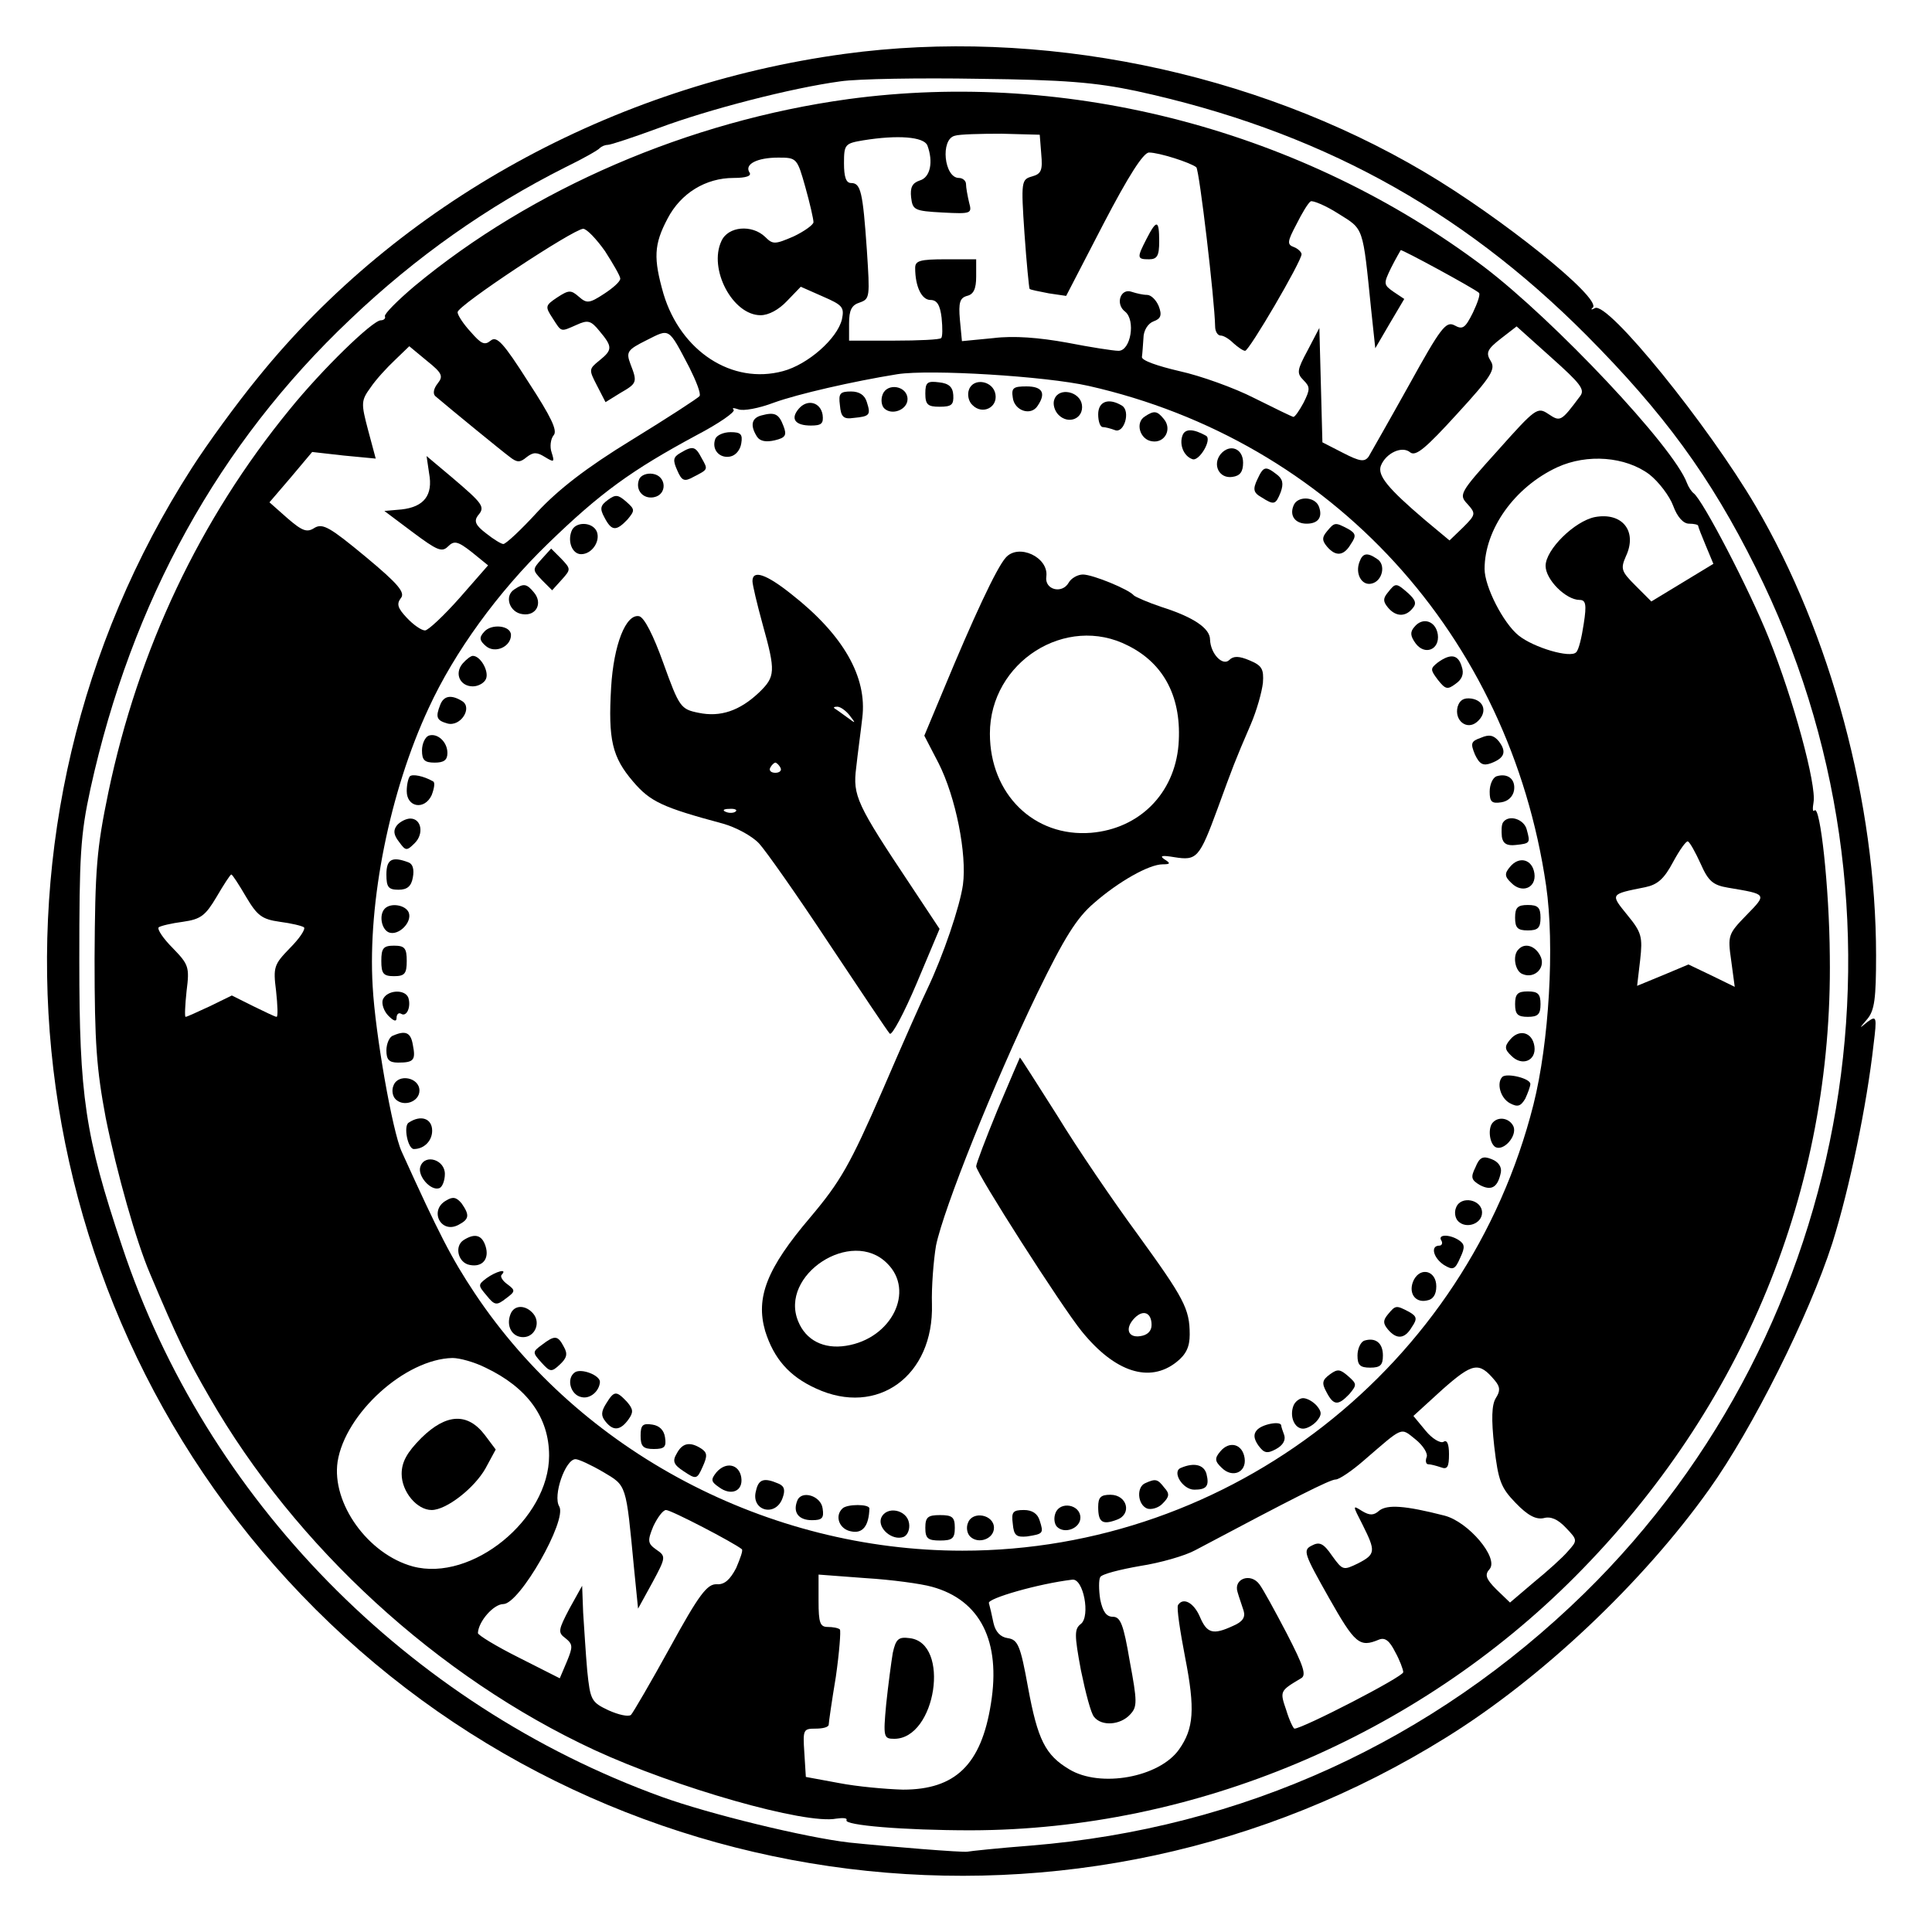 <?xml version="1.0" standalone="no"?>
<!DOCTYPE svg PUBLIC "-//W3C//DTD SVG 20010904//EN"
 "http://www.w3.org/TR/2001/REC-SVG-20010904/DTD/svg10.dtd">
<svg version="1.0" xmlns="http://www.w3.org/2000/svg"
 width="380pt" height="380pt" viewBox="0 0 380 380"
 preserveAspectRatio="xMidYMid meet">
<g transform="translate(0,380) scale(0.1,-0.1)"
fill="#000000" stroke="none">
<path d="M1661 3694 c-456 -62 -877 -294 -1154 -637 -41 -50 -100 -131 -130
-178 -449 -699 -359 -1617 216 -2216 588 -613 1530 -730 2252 -280 187 116
386 304 517 488 85 119 196 341 242 484 34 108 68 273 81 390 7 56 6 58 -12
45 -17 -14 -17 -14 0 6 14 17 17 40 17 125 0 299 -89 632 -237 884 -94 160
-291 403 -316 389 -7 -4 -9 -3 -4 1 17 19 -181 178 -332 267 -335 198 -758
284 -1140 232z m574 -73 c354 -77 635 -229 885 -480 152 -153 244 -278 333
-457 336 -671 198 -1494 -337 -2018 -298 -291 -672 -462 -1088 -496 -65 -5
-121 -11 -125 -12 -8 -2 -156 10 -233 18 -86 10 -275 56 -369 90 -499 181
-896 586 -1061 1083 -73 218 -84 295 -84 561 0 207 2 247 22 339 81 368 252
678 511 923 129 123 270 222 423 299 35 17 65 34 68 38 3 3 10 6 15 6 6 0 51
15 100 33 99 37 262 79 358 92 34 5 157 7 272 5 169 -2 229 -7 310 -24z"/>
<path d="M1668 3605 c-313 -43 -622 -176 -853 -368 -33 -28 -59 -54 -58 -59 2
-4 -2 -8 -8 -8 -16 0 -115 -96 -179 -175 -177 -216 -298 -472 -357 -754 -23
-111 -26 -150 -27 -326 0 -168 4 -218 22 -314 22 -109 60 -243 87 -306 54
-128 73 -167 117 -243 169 -294 449 -551 757 -694 160 -74 415 -147 476 -135
14 2 22 1 20 -3 -6 -10 112 -20 245 -20 439 1 875 184 1189 500 330 332 506
761 500 1219 -1 136 -19 298 -30 287 -4 -4 -4 4 -2 16 6 34 -39 201 -88 323
-38 95 -130 272 -148 285 -4 3 -10 12 -13 20 -26 71 -261 320 -399 425 -356
268 -815 389 -1251 330z m380 -108 c3 -32 0 -39 -18 -44 -21 -6 -22 -9 -15
-112 4 -58 9 -107 10 -109 1 -2 18 -5 38 -9 l34 -5 73 141 c50 96 79 141 90
141 20 0 82 -20 93 -29 6 -6 36 -260 37 -313 0 -10 5 -18 11 -18 6 0 17 -7 25
-15 9 -8 19 -15 23 -15 8 0 111 176 111 190 0 4 -7 11 -15 14 -14 5 -13 11 5
45 11 22 23 42 28 45 4 2 29 -8 54 -24 51 -32 48 -23 65 -190 l8 -75 28 48 29
49 -21 14 c-20 14 -20 16 -5 47 9 18 18 33 19 35 2 2 144 -75 154 -84 3 -3 -3
-20 -12 -39 -15 -30 -20 -34 -36 -25 -17 9 -27 -4 -90 -118 -39 -70 -75 -133
-79 -140 -8 -11 -17 -10 -50 7 l-41 21 -3 113 -3 112 -23 -44 c-21 -39 -22
-45 -8 -59 13 -13 13 -18 0 -44 -8 -15 -17 -28 -20 -28 -2 0 -37 17 -77 37
-39 20 -106 44 -147 53 -43 10 -75 21 -74 28 1 7 2 23 3 37 0 15 9 29 20 33
14 5 17 12 10 30 -5 12 -15 22 -23 22 -8 0 -21 3 -30 6 -22 8 -33 -24 -13 -39
21 -17 11 -77 -13 -77 -10 0 -55 7 -101 16 -55 10 -105 14 -145 9 l-62 -6 -4
42 c-3 34 0 43 14 47 13 3 18 14 18 38 l0 34 -60 0 c-51 0 -60 -3 -60 -17 0
-37 13 -63 30 -63 13 0 19 -10 22 -35 2 -20 2 -38 -1 -40 -2 -3 -44 -5 -93 -5
l-88 0 0 34 c0 26 5 36 21 41 20 7 20 11 14 103 -8 115 -12 132 -31 132 -10 0
-14 12 -14 39 0 37 2 39 38 45 68 11 119 7 126 -10 12 -32 6 -63 -15 -69 -15
-5 -19 -14 -17 -33 3 -25 6 -27 62 -30 57 -3 58 -2 52 20 -3 13 -6 29 -6 36 0
6 -6 12 -14 12 -29 0 -37 76 -8 83 9 3 51 4 92 4 l75 -2 3 -38z m-464 -65 c9
-32 16 -63 16 -69 0 -5 -18 -18 -39 -28 -37 -16 -41 -16 -56 -1 -26 25 -73 21
-86 -8 -26 -55 22 -146 77 -146 16 0 36 11 52 28 l27 28 43 -19 c39 -17 43
-21 38 -45 -9 -38 -67 -89 -116 -102 -100 -27 -201 39 -235 152 -20 70 -19 97
8 148 26 50 75 80 130 80 25 0 36 4 31 11 -10 16 15 29 57 29 36 0 37 -1 53
-58z m-394 -126 c16 -25 30 -49 30 -54 0 -6 -15 -19 -32 -30 -29 -19 -34 -19
-49 -6 -16 14 -20 14 -43 -1 -24 -16 -24 -18 -9 -41 18 -28 15 -27 47 -13 22
10 28 9 45 -12 26 -31 26 -37 0 -58 -21 -17 -21 -18 -5 -49 l17 -33 29 18 c33
19 34 21 20 57 -9 24 -6 28 32 47 46 23 42 26 84 -54 13 -26 23 -51 20 -56 -3
-4 -63 -43 -133 -86 -90 -55 -145 -98 -186 -142 -32 -35 -62 -63 -67 -63 -4 0
-19 9 -34 21 -21 16 -24 24 -16 35 15 17 10 23 -51 75 l-50 42 5 -34 c8 -43
-10 -66 -54 -71 l-34 -3 56 -42 c47 -35 57 -40 69 -28 12 12 19 11 47 -11 l32
-26 -56 -64 c-31 -35 -62 -64 -68 -64 -7 0 -23 11 -36 25 -18 19 -20 27 -12
38 10 11 -4 28 -69 82 -70 58 -84 66 -100 57 -15 -10 -24 -7 -54 19 l-35 31
42 49 42 50 62 -7 63 -6 -15 56 c-14 53 -14 58 5 84 10 15 32 39 48 54 l28 27
35 -29 c30 -24 32 -30 21 -44 -8 -10 -10 -20 -5 -25 33 -28 132 -109 147 -120
14 -11 20 -11 33 0 13 10 20 10 36 0 18 -11 19 -10 13 9 -4 11 -2 27 4 34 8 9
-5 36 -50 105 -49 77 -62 91 -74 81 -12 -10 -19 -6 -39 17 -14 15 -26 33 -26
39 0 13 227 163 247 164 7 0 26 -20 43 -44z m1918 -285 c-38 -51 -39 -51 -63
-35 -21 14 -25 11 -99 -72 -75 -83 -77 -87 -60 -105 17 -19 17 -21 -8 -46
l-27 -26 -48 40 c-74 63 -94 88 -87 107 10 25 42 40 58 26 11 -8 31 9 92 76
68 74 76 88 66 104 -10 16 -7 23 20 44 l31 24 68 -61 c57 -51 67 -63 57 -76z
m-967 20 c478 -108 828 -490 900 -983 17 -117 6 -308 -25 -431 -130 -514 -595
-877 -1123 -877 -383 0 -751 194 -959 506 -46 69 -71 118 -144 279 -18 39 -52
232 -57 325 -10 167 34 384 110 547 51 111 137 229 234 323 104 101 165 145
293 214 44 23 77 46 73 50 -4 4 0 4 9 1 10 -4 41 2 70 13 47 17 156 42 243 56
65 10 292 -4 376 -23z m1103 -174 c19 -15 40 -43 47 -62 8 -22 20 -35 31 -35
10 0 18 -2 18 -4 0 -2 7 -20 15 -39 l15 -36 -61 -37 -61 -37 -31 31 c-28 28
-30 33 -19 58 23 49 -7 87 -61 77 -40 -8 -97 -64 -97 -96 0 -27 40 -67 67 -67
12 0 14 -9 8 -47 -4 -27 -10 -52 -15 -56 -11 -12 -83 9 -113 33 -30 24 -67 96
-67 131 0 78 59 161 143 200 59 27 134 21 181 -14z m101 -766 c15 -34 24 -42
54 -47 77 -13 77 -12 36 -54 -36 -37 -37 -40 -30 -89 l7 -52 -45 22 -46 22
-50 -21 -51 -21 6 51 c5 45 3 54 -25 88 -34 42 -35 41 35 55 24 5 37 16 55 50
13 24 26 42 29 40 4 -2 15 -22 25 -44z m-2861 -65 c22 -37 31 -44 66 -49 23
-3 44 -8 48 -11 3 -4 -9 -22 -28 -41 -31 -32 -33 -37 -27 -84 3 -28 4 -51 1
-51 -3 0 -23 10 -46 21 l-42 21 -43 -21 c-24 -11 -45 -21 -48 -21 -2 0 -1 23
2 51 6 47 4 52 -27 84 -19 19 -31 37 -28 41 4 3 25 8 48 11 35 5 44 12 66 49
14 24 27 44 29 44 2 0 15 -20 29 -44z m471 -926 c82 -39 125 -98 125 -173 0
-125 -152 -249 -268 -218 -88 24 -160 124 -148 206 15 95 133 202 226 204 14
0 43 -8 65 -19z m1985 -25 c11 -13 11 -21 2 -35 -8 -13 -9 -41 -3 -95 8 -68
13 -81 42 -111 24 -25 40 -33 55 -30 14 4 28 -2 44 -19 23 -24 23 -25 4 -46
-10 -12 -40 -39 -67 -61 l-47 -40 -27 26 c-21 21 -23 29 -13 40 18 22 -42 93
-89 105 -78 20 -112 22 -128 10 -11 -10 -19 -10 -34 -1 -19 12 -19 12 1 -27
26 -52 26 -58 -9 -76 -29 -14 -30 -14 -51 15 -17 25 -25 28 -40 20 -18 -9 -15
-16 34 -103 51 -90 60 -98 98 -82 12 5 21 -2 32 -24 9 -16 16 -35 16 -40 0 -9
-198 -111 -214 -111 -2 0 -10 16 -16 36 -13 38 -13 38 29 63 11 6 5 24 -28 88
-23 44 -47 88 -54 97 -17 23 -51 11 -43 -15 3 -11 9 -27 12 -37 4 -13 -2 -22
-21 -30 -39 -18 -51 -15 -65 18 -12 28 -33 39 -43 23 -3 -5 4 -51 14 -103 20
-102 17 -140 -12 -181 -39 -55 -155 -76 -216 -39 -47 28 -62 58 -81 161 -15
83 -20 94 -40 97 -14 2 -24 12 -28 30 -3 15 -7 32 -9 39 -3 9 97 38 164 46 22
3 36 -72 17 -87 -13 -10 -13 -21 0 -91 9 -44 20 -86 26 -92 15 -19 52 -16 71
5 14 15 14 25 -1 105 -12 71 -18 87 -33 87 -13 0 -20 10 -25 34 -3 19 -3 39 0
44 3 6 39 15 79 22 39 6 88 20 108 31 194 103 265 139 276 139 7 0 32 17 55
37 79 68 72 66 102 42 15 -12 25 -28 22 -35 -3 -8 -1 -14 3 -14 5 0 16 -3 25
-6 13 -5 16 1 16 26 0 20 -4 29 -11 24 -6 -3 -22 6 -35 22 l-24 29 57 52 c60
53 72 55 103 18z m-1754 -180 c47 -28 45 -22 61 -189 l8 -80 28 51 c27 50 27
52 8 65 -17 12 -18 17 -6 46 8 17 19 32 25 32 10 0 133 -64 149 -77 3 -2 -3
-18 -11 -37 -12 -23 -23 -33 -38 -32 -19 1 -35 -20 -92 -124 -38 -69 -73 -129
-77 -133 -5 -4 -24 0 -44 9 -34 16 -36 20 -42 78 -3 34 -6 85 -8 114 l-2 53
-25 -45 c-22 -42 -23 -47 -8 -58 15 -12 15 -17 3 -46 l-14 -33 -81 41 c-44 22
-80 44 -80 48 1 23 31 57 50 57 32 0 126 165 110 192 -13 21 12 93 32 93 6 0
30 -11 54 -25z m647 -226 c95 -26 136 -107 116 -230 -19 -120 -70 -169 -173
-169 -34 1 -90 6 -126 13 l-65 12 -3 48 c-3 45 -2 47 22 47 15 0 26 3 26 8 0
4 6 46 14 94 7 49 10 90 8 93 -3 3 -14 5 -24 5 -15 0 -18 8 -18 51 l0 52 93
-7 c50 -3 109 -11 130 -17z"/>
<path d="M2255 3330 c-19 -37 -19 -40 5 -40 16 0 20 7 20 35 0 43 -5 44 -25 5z"/>
<path d="M1820 3026 c0 -22 5 -26 28 -26 24 0 28 4 27 23 -1 16 -9 23 -28 25
-23 3 -27 0 -27 -22z"/>
<path d="M1906 3034 c-4 -10 -1 -24 7 -31 19 -19 49 -5 45 21 -4 27 -43 34
-52 10z"/>
<path d="M1736 3024 c-4 -10 -2 -22 3 -27 15 -15 46 -3 46 18 0 26 -40 33 -49
9z"/>
<path d="M1992 3018 c3 -26 36 -37 49 -16 17 25 9 38 -22 38 -26 0 -30 -3 -27
-22z"/>
<path d="M1652 3003 c2 -23 7 -28 27 -25 32 3 34 6 26 31 -4 14 -15 21 -31 21
-22 0 -25 -4 -22 -27z"/>
<path d="M2074 3015 c-4 -9 0 -23 8 -31 20 -20 50 -7 46 20 -4 26 -45 35 -54
11z"/>
<path d="M1571 2996 c-17 -20 -7 -33 24 -33 21 0 25 4 23 21 -4 25 -30 32 -47
12z"/>
<path d="M2160 2985 c0 -14 4 -25 9 -25 5 0 16 -3 24 -6 18 -7 31 37 14 48
-26 16 -47 9 -47 -17z"/>
<path d="M1498 2983 c-20 -5 -23 -20 -9 -42 6 -9 18 -11 35 -7 21 5 24 10 17
28 -9 24 -17 28 -43 21z"/>
<path d="M2252 2981 c-20 -12 -10 -46 14 -49 25 -4 40 24 23 44 -13 16 -19 17
-37 5z"/>
<path d="M2326 2944 c-7 -18 2 -41 19 -47 13 -6 40 39 27 46 -25 14 -41 14
-46 1z"/>
<path d="M1407 2937 c-8 -21 8 -39 29 -35 11 2 20 13 22 26 3 18 -1 22 -21 22
-14 0 -27 -6 -30 -13z"/>
<path d="M1338 2909 c-14 -8 -15 -14 -6 -34 9 -21 14 -23 32 -13 29 15 29 14
16 37 -12 23 -17 25 -42 10z"/>
<path d="M2401 2907 c-17 -21 -3 -49 23 -45 15 2 21 10 21 28 0 28 -26 38 -44
17z"/>
<path d="M2473 2857 c-9 -19 -8 -26 8 -35 25 -16 28 -15 38 10 6 17 4 26 -8
35 -22 17 -26 16 -38 -10z"/>
<path d="M1257 2857 c-8 -21 8 -39 29 -35 27 5 25 42 -2 46 -12 2 -24 -3 -27
-11z"/>
<path d="M1196 2817 c-15 -11 -17 -17 -7 -35 14 -27 23 -27 45 -4 15 18 15 20
-2 35 -16 14 -21 15 -36 4z"/>
<path d="M2544 2805 c-8 -20 4 -35 26 -35 23 0 32 13 24 34 -8 20 -43 21 -50
1z"/>
<path d="M1124 2755 c-8 -21 2 -45 19 -45 21 0 38 25 31 44 -8 20 -43 21 -50
1z"/>
<path d="M2610 2755 c-10 -12 -10 -18 0 -30 17 -20 33 -19 47 5 11 16 10 21
-6 30 -25 13 -26 13 -41 -5z"/>
<path d="M1065 2700 c-18 -20 -18 -21 1 -41 l20 -20 19 21 c18 20 18 21 -1 41
l-20 20 -19 -21z"/>
<path d="M1978 2703 c-18 -20 -64 -119 -122 -259 l-38 -91 28 -54 c34 -67 56
-179 48 -239 -6 -43 -39 -140 -70 -205 -8 -16 -48 -106 -88 -199 -64 -147 -83
-180 -142 -250 -86 -101 -108 -158 -89 -224 17 -54 47 -89 100 -113 121 -56
232 25 228 166 -1 33 3 85 8 115 15 73 114 320 199 496 54 111 78 149 112 178
48 42 108 76 135 76 15 0 16 2 3 10 -10 7 -4 8 20 4 44 -7 49 -2 85 96 30 82
33 91 65 165 12 28 22 64 24 82 2 27 -2 34 -26 44 -21 9 -32 9 -40 1 -13 -13
-37 12 -38 40 0 22 -32 44 -95 64 -27 9 -52 20 -55 23 -10 12 -81 41 -100 41
-10 0 -23 -7 -28 -16 -13 -23 -48 -14 -44 12 5 38 -55 66 -80 37z m241 -173
c72 -36 106 -104 99 -195 -8 -96 -77 -165 -172 -173 -112 -9 -199 76 -199 195
0 141 150 236 272 173z m-474 -1215 c55 -54 9 -148 -81 -162 -44 -7 -79 11
-94 48 -38 91 105 185 175 114z"/>
<path d="M2674 2695 c-9 -23 4 -47 23 -43 22 4 30 38 11 49 -19 13 -28 11 -34
-6z"/>
<path d="M1480 2657 c0 -7 9 -45 20 -85 26 -93 25 -103 -7 -134 -38 -36 -76
-49 -119 -40 -35 7 -38 11 -69 97 -20 56 -38 91 -48 93 -26 5 -50 -56 -55
-140 -6 -103 2 -137 43 -185 34 -40 58 -51 177 -83 25 -7 57 -24 71 -39 13
-14 75 -102 137 -196 62 -93 116 -174 120 -178 4 -5 28 40 53 99 l45 107 -57
86 c-106 159 -114 176 -107 231 3 28 9 71 12 98 10 80 -37 163 -139 243 -50
40 -77 49 -77 26z m191 -264 c13 -17 13 -17 -6 -3 -11 8 -22 16 -24 17 -2 2 0
3 6 3 6 0 17 -8 24 -17z m-136 -103 c3 -5 -1 -10 -10 -10 -9 0 -13 5 -10 10 3
6 8 10 10 10 2 0 7 -4 10 -10z m-88 -86 c-3 -3 -12 -4 -19 -1 -8 3 -5 6 6 6
11 1 17 -2 13 -5z"/>
<path d="M1012 2641 c-21 -13 -10 -46 16 -49 27 -4 40 22 22 43 -14 17 -20 18
-38 6z"/>
<path d="M2730 2635 c-10 -12 -10 -18 0 -30 15 -18 34 -19 48 -2 9 10 6 17 -8
30 -24 21 -25 21 -40 2z"/>
<path d="M2782 2567 c-9 -10 -8 -18 2 -32 18 -25 48 -13 44 17 -4 27 -30 35
-46 15z"/>
<path d="M952 2557 c-10 -11 -9 -17 4 -28 18 -15 49 -1 49 22 0 19 -39 23 -53
6z"/>
<path d="M910 2495 c-17 -20 -5 -45 20 -45 11 0 23 7 26 15 6 15 -11 45 -26
45 -4 0 -13 -7 -20 -15z"/>
<path d="M2828 2497 c-15 -12 -15 -14 0 -34 15 -19 19 -20 35 -8 13 9 17 20
12 34 -7 24 -22 26 -47 8z"/>
<path d="M866 2414 c-10 -25 -7 -31 14 -37 26 -7 50 31 29 44 -21 13 -36 11
-43 -7z"/>
<path d="M2867 2410 c-7 -27 18 -47 38 -30 21 18 15 42 -11 46 -15 2 -23 -3
-27 -16z"/>
<path d="M843 2353 c-7 -3 -13 -16 -13 -29 0 -19 5 -24 25 -24 18 0 25 5 25
19 0 22 -20 40 -37 34z"/>
<path d="M2913 2349 c-20 -7 -21 -11 -12 -33 9 -19 16 -23 32 -17 26 10 31 22
15 43 -10 12 -19 14 -35 7z"/>
<path d="M806 2273 c-3 -4 -6 -16 -6 -29 0 -32 35 -38 49 -8 5 13 7 25 3 27
-19 11 -41 15 -46 10z"/>
<path d="M2943 2273 c-7 -3 -13 -16 -13 -30 0 -20 4 -24 23 -21 13 2 23 11 25
24 3 22 -13 34 -35 27z"/>
<path d="M781 2177 c-8 -10 -7 -19 4 -33 13 -18 15 -18 31 -2 18 18 13 48 -9
48 -8 0 -20 -6 -26 -13z"/>
<path d="M2956 2182 c-3 -5 -3 -17 -2 -28 2 -13 10 -18 27 -16 29 3 29 4 22
30 -5 21 -36 31 -47 14z"/>
<path d="M760 2080 c0 -25 4 -30 24 -30 17 0 25 7 28 24 3 16 0 27 -9 30 -32
12 -43 6 -43 -24z"/>
<path d="M2970 2095 c-11 -13 -11 -19 3 -32 21 -21 49 -9 45 19 -4 28 -30 35
-48 13z"/>
<path d="M757 2013 c-12 -12 -7 -41 8 -47 19 -7 46 20 39 39 -6 15 -35 20 -47
8z"/>
<path d="M2980 1995 c0 -20 5 -25 25 -25 20 0 25 5 25 25 0 20 -5 25 -25 25
-20 0 -25 -5 -25 -25z"/>
<path d="M750 1910 c0 -25 4 -30 25 -30 21 0 25 5 25 30 0 25 -4 30 -25 30
-21 0 -25 -5 -25 -30z"/>
<path d="M2987 1933 c-13 -12 -7 -44 8 -49 24 -10 47 14 34 37 -10 19 -30 25
-42 12z"/>
<path d="M753 1834 c-3 -8 2 -23 11 -32 11 -11 16 -12 16 -4 0 7 4 11 9 8 11
-7 20 14 14 32 -7 17 -42 15 -50 -4z"/>
<path d="M2980 1825 c0 -20 5 -25 25 -25 20 0 25 5 25 25 0 20 -5 25 -25 25
-20 0 -25 -5 -25 -25z"/>
<path d="M773 1763 c-7 -2 -13 -16 -13 -29 0 -18 5 -24 23 -24 31 0 35 5 29
35 -4 24 -14 29 -39 18z"/>
<path d="M2970 1755 c-11 -13 -11 -19 3 -32 21 -21 49 -9 45 19 -4 28 -30 35
-48 13z"/>
<path d="M1962 1617 c-23 -56 -42 -106 -42 -111 0 -13 168 -276 208 -325 65
-80 133 -102 186 -60 19 15 26 30 26 54 0 51 -11 71 -103 198 -47 64 -118 168
-157 232 -40 63 -73 115 -74 115 0 0 -20 -46 -44 -103z m303 -423 c0 -12 -8
-20 -22 -22 -25 -4 -31 16 -11 36 17 17 33 10 33 -14z"/>
<path d="M2955 1682 c-12 -12 -4 -42 15 -52 15 -8 21 -6 30 9 5 11 10 24 10
29 0 11 -46 22 -55 14z"/>
<path d="M774 1665 c-4 -9 -2 -21 4 -27 16 -16 47 -5 47 17 0 26 -42 34 -51
10z"/>
<path d="M804 1592 c-11 -6 -2 -52 10 -52 20 0 36 16 36 36 0 24 -22 32 -46
16z"/>
<path d="M2937 1593 c-11 -10 -8 -41 4 -49 16 -9 43 21 36 40 -7 16 -28 21
-40 9z"/>
<path d="M2902 1504 c-10 -20 -8 -25 9 -35 23 -12 35 -4 41 25 2 11 -5 21 -18
26 -17 7 -24 4 -32 -16z"/>
<path d="M827 1506 c-7 -18 20 -49 37 -43 6 2 11 15 11 28 0 28 -39 40 -48 15z"/>
<path d="M878 1439 c-35 -19 -11 -67 24 -48 21 11 22 19 6 42 -10 12 -17 14
-30 6z"/>
<path d="M2864 1425 c-4 -9 -2 -21 4 -27 16 -16 47 -5 47 17 0 26 -42 34 -51
10z"/>
<path d="M912 1361 c-19 -12 -11 -45 12 -49 25 -5 39 12 31 37 -7 22 -21 26
-43 12z"/>
<path d="M2835 1360 c3 -5 1 -10 -4 -10 -18 0 -12 -24 9 -38 18 -11 22 -9 32
14 10 21 9 27 -3 35 -19 12 -42 11 -34 -1z"/>
<path d="M957 1286 c-17 -13 -17 -14 0 -34 16 -20 20 -20 38 -6 19 14 19 16 3
28 -10 7 -15 16 -11 19 12 13 -12 6 -30 -7z"/>
<path d="M2781 1283 c-12 -24 1 -46 25 -41 13 2 19 12 19 28 0 30 -30 39 -44
13z"/>
<path d="M1004 1215 c-9 -23 3 -45 25 -45 23 0 35 28 20 46 -15 18 -38 18 -45
-1z"/>
<path d="M2730 1215 c-10 -12 -10 -18 0 -30 17 -20 33 -19 47 5 11 16 10 21
-6 30 -25 13 -26 13 -41 -5z"/>
<path d="M1066 1155 c-19 -14 -19 -15 -1 -35 17 -19 20 -19 36 -4 14 13 16 21
8 35 -12 23 -18 23 -43 4z"/>
<path d="M2683 1163 c-7 -3 -13 -16 -13 -29 0 -19 5 -24 25 -24 20 0 25 5 25
24 0 25 -15 36 -37 29z"/>
<path d="M1131 1101 c-18 -12 -9 -45 13 -49 17 -4 35 12 36 30 0 13 -36 27
-49 19z"/>
<path d="M2616 1097 c-15 -11 -17 -17 -7 -35 14 -27 23 -27 45 -4 15 18 15 20
-2 35 -16 14 -21 15 -36 4z"/>
<path d="M1192 1039 c-10 -16 -10 -24 -1 -35 15 -19 29 -18 45 4 10 14 10 20
-3 35 -21 22 -25 22 -41 -4z"/>
<path d="M2544 1035 c-8 -21 2 -45 19 -45 8 0 20 7 27 15 10 12 10 18 0 30 -7
8 -19 15 -27 15 -7 0 -16 -7 -19 -15z"/>
<path d="M1260 976 c0 -21 5 -26 26 -26 21 0 25 4 22 23 -2 14 -11 23 -25 25
-19 3 -23 -1 -23 -22z"/>
<path d="M2472 987 c-7 -8 -6 -17 3 -30 11 -15 17 -17 35 -7 13 7 19 17 16 27
-3 8 -6 17 -6 19 0 10 -38 3 -48 -9z"/>
<path d="M1331 941 c-9 -15 -6 -22 14 -35 24 -16 26 -16 37 9 10 22 9 28 -3
36 -22 14 -37 11 -48 -10z"/>
<path d="M2400 945 c-11 -13 -11 -19 3 -32 21 -21 49 -9 45 19 -4 28 -30 35
-48 13z"/>
<path d="M1409 904 c-11 -14 -11 -18 5 -29 24 -18 48 -8 44 19 -4 26 -30 32
-49 10z"/>
<path d="M2323 913 c-19 -7 3 -43 26 -43 24 0 30 7 24 31 -5 18 -24 23 -50 12z"/>
<path d="M1487 868 c-11 -39 38 -53 52 -15 6 16 4 24 -8 29 -28 12 -39 9 -44
-14z"/>
<path d="M2253 883 c-18 -7 -16 -42 3 -50 8 -3 23 1 31 10 13 13 14 19 3 31
-13 17 -17 18 -37 9z"/>
<path d="M1568 848 c-9 -23 3 -38 29 -38 20 0 24 4 21 23 -3 25 -42 37 -50 15z"/>
<path d="M2160 836 c0 -30 8 -36 37 -25 30 11 20 49 -13 49 -19 0 -24 -5 -24
-24z"/>
<path d="M1657 833 c-16 -15 -6 -41 17 -45 23 -5 35 11 36 45 0 9 -44 9 -53 0z"/>
<path d="M2076 824 c-4 -10 -2 -22 3 -27 15 -15 46 -3 46 18 0 26 -40 33 -49
9z"/>
<path d="M1733 814 c-7 -20 22 -45 44 -37 8 3 13 15 11 27 -4 27 -45 35 -55
10z"/>
<path d="M1992 803 c2 -23 7 -27 28 -25 32 5 33 6 25 31 -4 14 -15 21 -31 21
-22 0 -25 -4 -22 -27z"/>
<path d="M1820 795 c0 -21 5 -25 29 -25 24 0 29 4 29 25 0 21 -5 25 -29 25
-24 0 -29 -4 -29 -25z"/>
<path d="M1904 805 c-4 -9 -2 -21 4 -27 16 -16 47 -5 47 17 0 26 -42 34 -51
10z"/>
<path d="M829 972 c-29 -29 -39 -48 -39 -71 0 -35 30 -71 59 -71 29 0 84 43
106 82 l20 37 -21 28 c-34 45 -76 43 -125 -5z"/>
<path d="M1756 549 c-3 -18 -9 -63 -13 -101 -6 -65 -5 -68 16 -68 82 0 111
189 30 198 -22 3 -27 -2 -33 -29z"/>
</g>
</svg>
